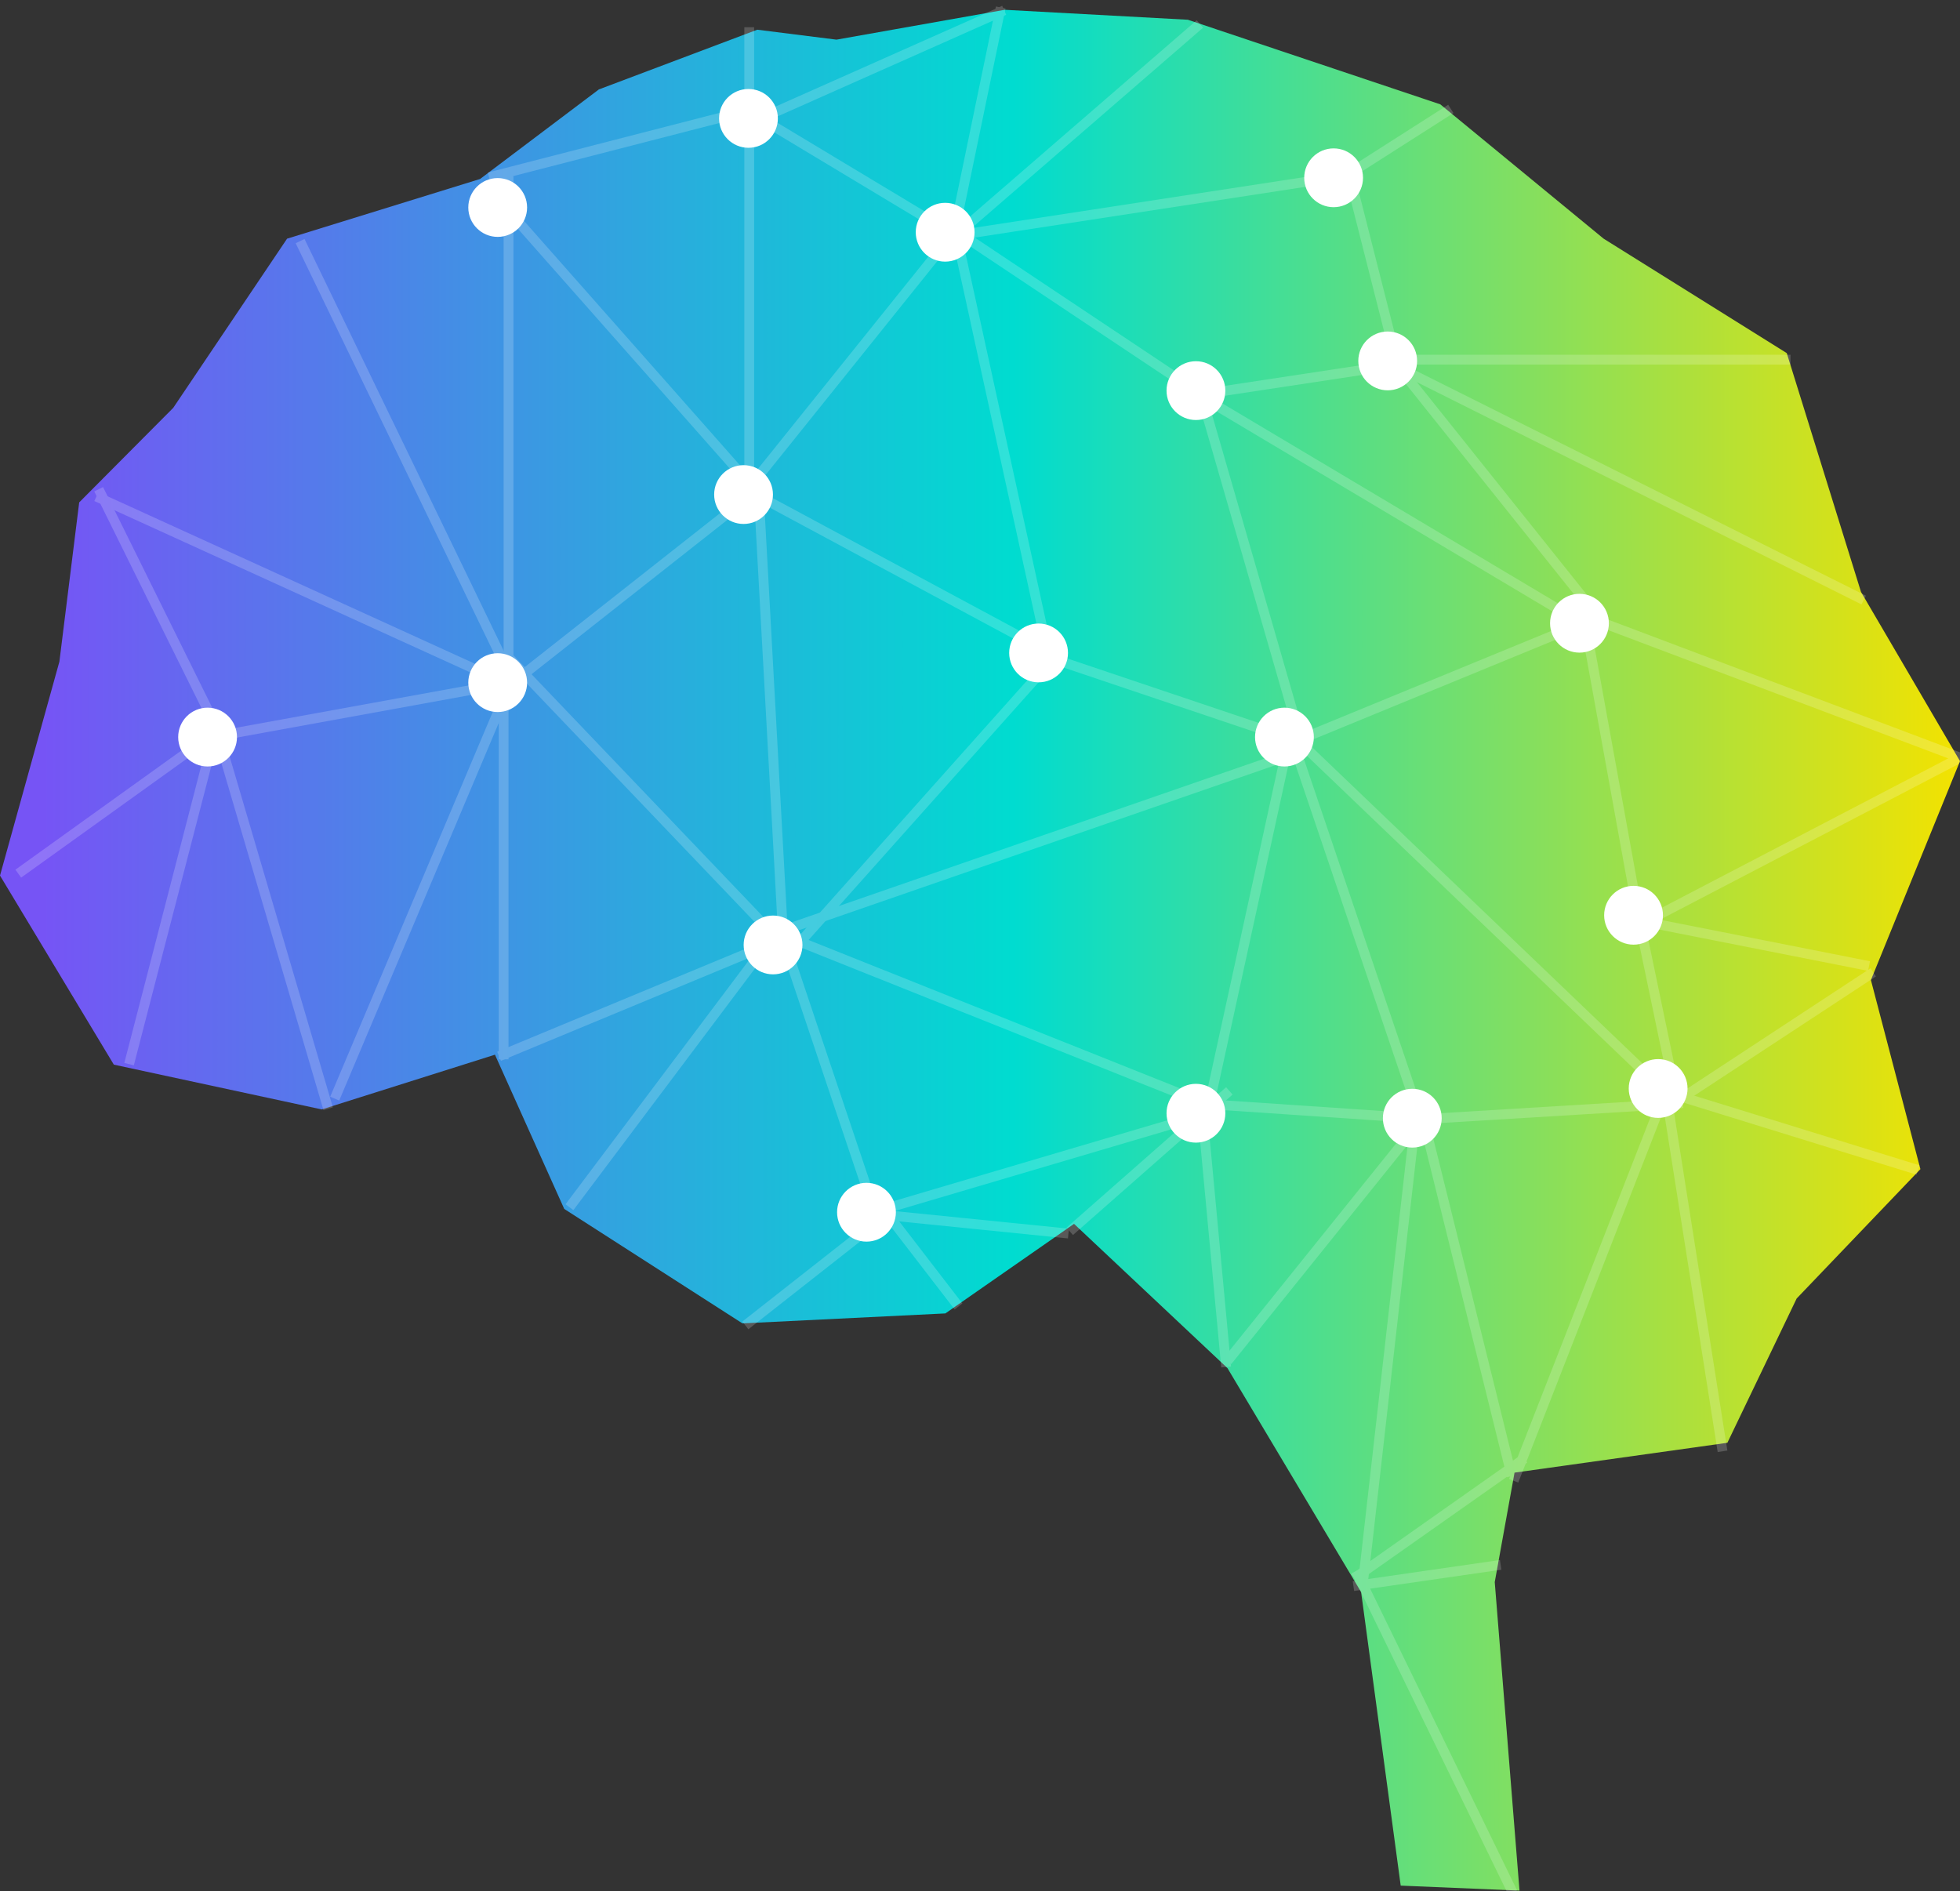 <?xml version="1.0" encoding="UTF-8"?>
<svg width="200px" height="193px" viewBox="0 0 200 193" version="1.1" xmlns="http://www.w3.org/2000/svg" xmlns:xlink="http://www.w3.org/1999/xlink">
    <rect x="0" y="0" width="200" height="193" fill="#333333" stroke="none"/>
    <!-- Generator: Sketch 43.1 (39012) - http://www.bohemiancoding.com/sketch -->
    <title>Brain</title>
    <desc>Created with Sketch.</desc>
    <defs>
        <linearGradient x1="2.567%" y1="49.75%" x2="99.611%" y2="49.75%" id="linearGradient-1">
            <stop stop-color="#7654F5" offset="0%"></stop>
            <stop stop-color="#00DCD0" offset="50.618%"></stop>
            <stop stop-color="#F3E200" offset="100%"></stop>
        </linearGradient>
    </defs>
    <g id="Page-1" stroke="none" stroke-width="1" fill="none" fill-rule="evenodd">
        <g id="Brain" transform="translate(0, 1)">
            <polygon id="Path" fill="url(#linearGradient-1)" points="142.929 191.411 138.889 161.456 125.253 138.608 109.596 123.884 96.465 133.023 75.758 134.039 57.576 122.361 50.505 106.622 32.828 112.207 11.616 107.637 0 88.344 6.061 66.512 8.081 50.265 17.677 40.618 29.293 23.355 48.99 17.263 61.111 8.124 77.273 2.031 85.354 3.046 102.525 0 121.212 1.015 146.97 9.647 163.636 23.355 182.323 35.033 189.899 59.404 200 76.666 190.909 99.006 195.96 118.299 183.333 131.5 176.263 146.224 154.545 149.27 152.525 160.44 155.051 191.919"></polygon>
            <g id="Dots" transform="translate(18.182, 8.081)" fill="#FFFFFF">
                <g id="BrainDot" transform="translate(0, 63.131)">
                    <circle id="Oval" cx="3" cy="3" r="3"></circle>
                </g>
                <g id="BrainDot" transform="translate(29.603, 57.576)">
                    <circle id="Oval" cx="3" cy="3" r="3"></circle>
                </g>
                <g id="BrainDot" transform="translate(54.691, 38.384)">
                    <circle id="Oval" cx="3" cy="3" r="3"></circle>
                </g>
                <g id="BrainDot" transform="translate(29.603, 9.091)">
                    <circle id="Oval" cx="3" cy="3" r="3"></circle>
                </g>
                <g id="BrainDot" transform="translate(55.192, 0)">
                    <circle id="Oval" cx="3" cy="3" r="3"></circle>
                </g>
                <g id="BrainDot" transform="translate(75.262, 11.616)">
                    <circle id="Oval" cx="3" cy="3" r="3"></circle>
                </g>
                <g id="BrainDot" transform="translate(114.901, 6.061)">
                    <circle id="Oval" cx="3" cy="3" r="3"></circle>
                </g>
                <g id="BrainDot" transform="translate(120.42, 24.747)">
                    <circle id="Oval" cx="3" cy="3" r="3"></circle>
                </g>
                <g id="BrainDot" transform="translate(100.852, 27.778)">
                    <circle id="Oval" cx="3" cy="3" r="3"></circle>
                </g>
                <g id="BrainDot" transform="translate(84.796, 54.545)">
                    <circle id="Oval" cx="3" cy="3" r="3"></circle>
                </g>
                <g id="BrainDot" transform="translate(109.883, 63.131)">
                    <circle id="Oval" cx="3" cy="3" r="3"></circle>
                </g>
                <g id="BrainDot" transform="translate(139.988, 51.515)">
                    <circle id="Oval" cx="3" cy="3" r="3"></circle>
                </g>
                <g id="BrainDot" transform="translate(145.507, 81.313)">
                    <circle id="Oval" cx="3" cy="3" r="3"></circle>
                </g>
                <g id="BrainDot" transform="translate(148.016, 98.99)">
                    <circle id="Oval" cx="3" cy="3" r="3"></circle>
                </g>
                <g id="BrainDot" transform="translate(122.929, 102.02)">
                    <circle id="Oval" cx="3" cy="3" r="3"></circle>
                </g>
                <g id="BrainDot" transform="translate(100.852, 101.515)">
                    <circle id="Oval" cx="3" cy="3" r="3"></circle>
                </g>
                <g id="BrainDot" transform="translate(67.234, 111.616)">
                    <circle id="Oval" cx="3" cy="3" r="3"></circle>
                </g>
                <g id="BrainDot" transform="translate(57.701, 84.343)">
                    <circle id="Oval" cx="3" cy="3" r="3"></circle>
                </g>
            </g>
            <g id="Lines" opacity="0.186" transform="translate(2.02, 0)" stroke="#FFFFFF" stroke-linecap="square">
                <path d="M50.372,68.615 L28.82,24.053" id="Line"></path>
                <path d="M19.798,74.185 L50.372,68.615" id="Line"></path>
                <path d="M75.433,48.866 L50.372,68.615" id="Line"></path>
                <path d="M74.932,48.866 L49.871,20.509" id="Line"></path>
                <path d="M74.43,49.372 L74.43,10.887" id="Line"></path>
                <path d="M74.43,10.381 L95.481,23.04" id="Line"></path>
                <path d="M95.481,23.04 L135.077,16.964" id="Line"></path>
                <path d="M135.579,16.457 L140.591,36.206" id="Line"></path>
                <path d="M140.591,36.206 L120.542,39.245" id="Line"></path>
                <path d="M120.542,39.245 L95.481,22.534" id="Line"></path>
                <path d="M95.481,22.534 L105.004,66.083" id="Line"></path>
                <path d="M105.004,66.083 L130.566,74.692" id="Line"></path>
                <path d="M130.065,74.692 L159.637,62.538" id="Line"></path>
                <path d="M159.637,62.032 L165.15,92.415" id="Line"></path>
                <path d="M165.15,92.415 L169.16,111.657" id="Line"></path>
                <path d="M168.659,111.657 L143.598,113.177" id="Line"></path>
                <path d="M143.598,113.177 L121.043,111.657" id="Line"></path>
                <path d="M121.043,111.657 L77.939,94.44" id="Line"></path>
                <path d="M77.939,94.947 L87.462,123.304" id="Line"></path>
                <path d="M87.963,123.304 L74.43,133.938" id="Line"></path>
                <path d="M76.936,94.44 L56.387,121.785" id="Line"></path>
                <path d="M77.438,94.947 L49.37,106.594" id="Line"></path>
                <path d="M49.37,106.594 L49.37,69.121" id="Line"></path>
                <path d="M49.871,69.121 L32.328,110.645" id="Line"></path>
                <path d="M20.299,74.185 L31.326,111.657" id="Line"></path>
                <path d="M19.798,74.185 L11.277,107.1" id="Line"></path>
                <path d="M19.297,74.185 L0.251,87.857" id="Line"></path>
                <path d="M20.299,73.679 L8.27,49.372" id="Line"></path>
                <path d="M8.27,49.879 L49.37,68.615" id="Line"></path>
                <path d="M49.871,67.096 L49.871,17.47" id="Line"></path>
                <path d="M73.929,10.381 L48.367,16.964" id="Line"></path>
                <path d="M74.43,9.874 L74.43,2.279" id="Line"></path>
                <path d="M74.932,11.394 L99.992,0.253" id="Line"></path>
                <path d="M95.481,22.028 L99.992,0.253" id="Line"></path>
                <path d="M95.481,23.04 L120.041,1.772" id="Line"></path>
                <path d="M136.08,16.457 L145.603,10.381" id="Line"></path>
                <path d="M140.09,35.7 L180.187,35.7" id="Line"></path>
                <path d="M139.087,35.7 L187.705,60.006" id="Line"></path>
                <path d="M160.138,62.032 L197.729,76.211" id="Line"></path>
                <path d="M161.141,62.032 L140.09,35.7" id="Line"></path>
                <path d="M120.542,39.245 L131.068,75.704" id="Line"></path>
                <path d="M130.566,74.692 L168.659,111.151" id="Line"></path>
                <path d="M142.596,112.164 L129.564,73.679" id="Line"></path>
                <path d="M129.564,74.185 L121.043,113.177" id="Line"></path>
                <path d="M121.043,39.751 L160.138,63.045" id="Line"></path>
                <path d="M166.153,92.921 L197.228,76.717" id="Line"></path>
                <path d="M165.15,92.921 L188.206,97.479" id="Line"></path>
                <path d="M168.659,111.657 L188.707,98.492" id="Line"></path>
                <path d="M168.659,110.645 L193.218,118.24" id="Line"></path>
                <path d="M168.158,111.657 L173.671,146.598" id="Line"></path>
                <path d="M167.656,111.151 L152.62,149.636" id="Line"></path>
                <path d="M152.119,149.13 L143.097,112.67" id="Line"></path>
                <path d="M142.596,111.657 L137.082,160.27" id="Line"></path>
                <path d="M123.549,137.483 L143.097,113.177" id="Line"></path>
                <path d="M120.542,111.151 L123.048,137.989" id="Line"></path>
                <path d="M107.511,124.317 L123.048,110.645" id="Line"></path>
                <path d="M106.508,124.823 L86.46,122.798" id="Line"></path>
                <path d="M88.464,122.798 L95.481,131.913" id="Line"></path>
                <path d="M88.464,122.292 L121.043,112.67" id="Line"></path>
                <path d="M77.939,93.934 L130.566,75.704" id="Line"></path>
                <path d="M78.44,96.466 L106.007,65.577" id="Line"></path>
                <path d="M77.939,95.453 L50.372,66.589" id="Line"></path>
                <path d="M77.939,95.453 L75.433,49.879" id="Line"></path>
                <path d="M74.932,49.372 L106.007,66.083" id="Line"></path>
                <path d="M73.929,49.372 L95.481,22.534" id="Line"></path>
                <path d="M136.581,159.764 L152.119,191.666" id="Line"></path>
                <path d="M136.581,159.764 L153.121,148.117" id="Line"></path>
                <path d="M136.581,160.777 L150.615,158.751" id="Line"></path>
            </g>
        </g>
    </g>
</svg>